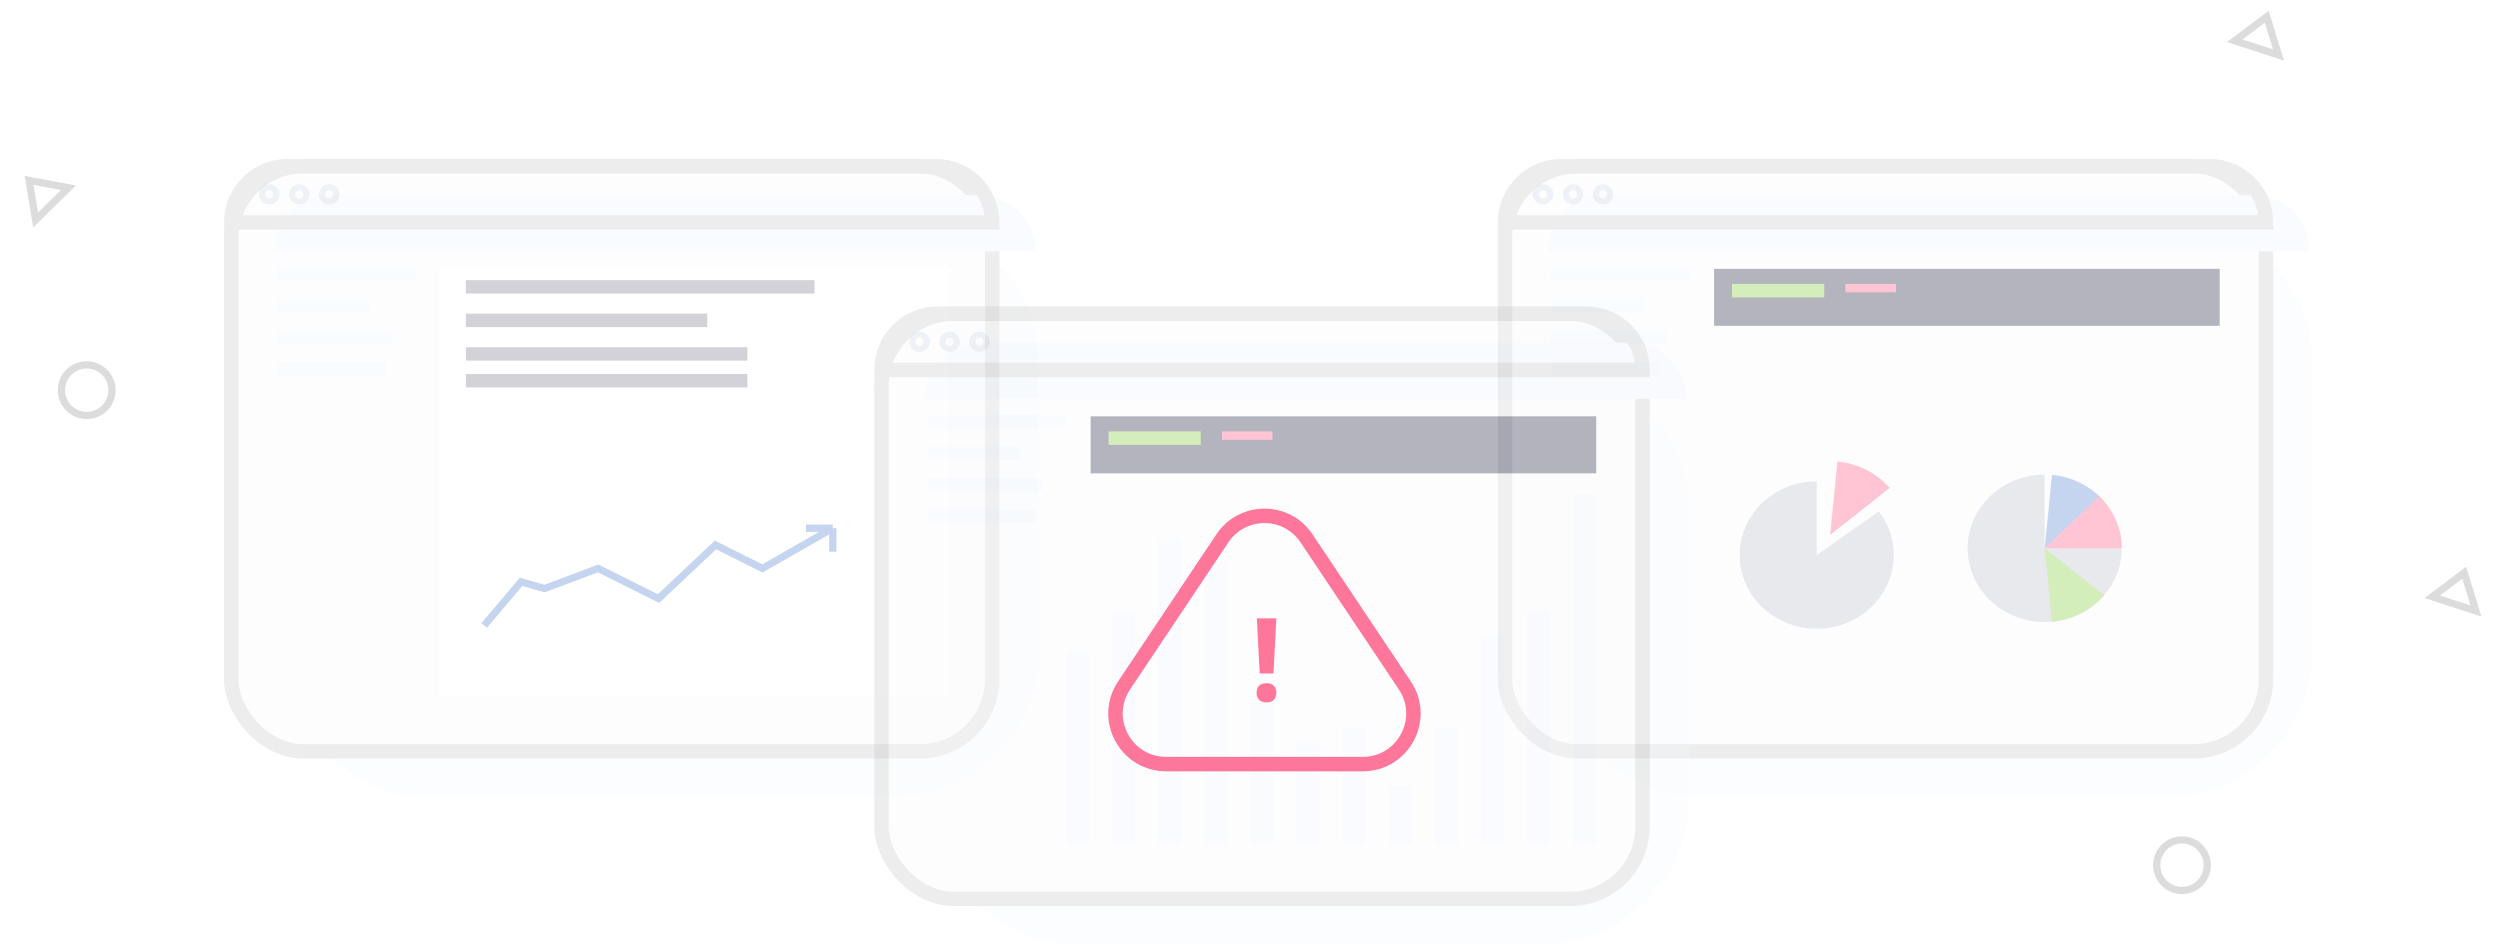 <svg width="346" height="131" viewBox="0 0 346 131" fill="none" xmlns="http://www.w3.org/2000/svg">
<path d="M309.288 5.638L313.718 2.31L315.337 7.609L309.288 5.638Z" stroke="#DCDCDC"/>
<circle cx="301.987" cy="119.745" r="3.5" transform="rotate(62.489 301.987 119.745)" stroke="#DCDCDC"/>
<path d="M336.62 82.591L341.05 79.263L342.669 84.562L336.62 82.591Z" stroke="#DCDCDC"/>
<g opacity="0.3">
<rect x="214.674" y="29.23" width="105.326" height="80.987" rx="20" fill="#F6F9FC"/>
<rect x="208.29" y="23" width="105.326" height="80.987" rx="10" fill="#F7F9FB" stroke="#C4C4C4" stroke-width="2"/>
<g filter="url(#filter0_i)">
<path d="M208.29 30.787C208.29 26.486 211.777 23 216.078 23H305.829C310.13 23 313.616 26.486 313.616 30.787H208.29Z" fill="#EBF1FA"/>
</g>
<path d="M208.29 30.787C208.29 26.486 211.777 23 216.078 23H305.829C310.13 23 313.616 26.486 313.616 30.787H208.29Z" stroke="#C4C4C4" stroke-width="2"/>
<path opacity="0.3" d="M213.993 26.894C213.993 27.093 213.82 27.295 213.556 27.295C213.292 27.295 213.12 27.093 213.12 26.894C213.12 26.695 213.292 26.492 213.556 26.492C213.82 26.492 213.993 26.695 213.993 26.894Z" stroke="#577399" stroke-width="2"/>
<path opacity="0.3" d="M218.142 26.894C218.142 27.093 217.97 27.295 217.706 27.295C217.442 27.295 217.27 27.093 217.27 26.894C217.27 26.695 217.442 26.492 217.706 26.492C217.97 26.492 218.142 26.695 218.142 26.894Z" stroke="#577399" stroke-width="2"/>
<path opacity="0.3" d="M222.291 26.894C222.291 27.093 222.119 27.295 221.855 27.295C221.591 27.295 221.419 27.093 221.419 26.894C221.419 26.695 221.591 26.492 221.855 26.492C222.119 26.492 222.291 26.695 222.291 26.894Z" stroke="#577399" stroke-width="2"/>
<rect x="214.674" y="37.017" width="19.15" height="1.869" fill="#EBF1FA"/>
<rect x="214.674" y="41.378" width="12.767" height="1.869" fill="#EBF1FA"/>
<rect x="214.674" y="45.739" width="15.959" height="1.869" fill="#EBF1FA"/>
<rect x="214.674" y="50.1" width="15.001" height="1.869" fill="#EBF1FA"/>
<rect x="237.229" y="37.206" width="69.979" height="7.892" fill="#040427"/>
<rect x="239.709" y="39.291" width="12.767" height="1.869" fill="#6CC11A"/>
<rect x="255.418" y="39.291" width="6.982" height="1.164" fill="#FF3E70"/>
<path d="M251.435 66.609C249.036 66.609 246.707 67.382 244.824 68.804C242.941 70.225 241.614 72.213 241.057 74.445C240.499 76.677 240.745 79.023 241.753 81.105C242.762 83.187 244.474 84.883 246.614 85.92C248.755 86.957 251.198 87.273 253.549 86.819C255.901 86.364 258.023 85.165 259.574 83.415C261.126 81.664 262.015 79.465 262.099 77.171C262.183 74.878 261.456 72.625 260.036 70.775L251.435 76.815V66.609Z" fill="#B0B4C2"/>
<path d="M282.982 65.681C280.583 65.681 278.254 66.454 276.371 67.876C274.488 69.298 273.16 71.285 272.603 73.517C272.046 75.749 272.292 78.095 273.3 80.177C274.308 82.26 276.021 83.956 278.161 84.993C280.301 86.029 282.744 86.346 285.096 85.891C287.447 85.436 289.57 84.237 291.121 82.487C292.672 80.736 293.562 78.537 293.645 76.244C293.729 73.95 293.003 71.697 291.583 69.847L282.982 75.887V65.681Z" fill="#B0B4C2"/>
<path d="M261.52 67.535C259.719 65.447 257.124 64.129 254.307 63.872L253.291 74.031L261.52 67.535Z" fill="#FF3E70"/>
<path d="M291.211 69.391C289.41 67.303 286.815 65.985 283.998 65.727L282.982 75.887L291.211 69.391Z" fill="#3B6EC9"/>
<path d="M291.211 82.384C289.41 84.471 286.815 85.789 283.998 86.047L282.982 75.887L291.211 82.384Z" fill="#6CC11A"/>
<path d="M293.652 75.887C293.652 73.18 292.528 70.584 290.527 68.67L282.982 75.887L293.652 75.887Z" fill="#FF3E70"/>
</g>
<g opacity="0.3">
<rect x="38.383" y="29.23" width="105.326" height="80.987" rx="20" fill="#F6F9FC"/>
<rect x="32" y="23" width="105.326" height="80.987" rx="10" fill="#F7F9FB" stroke="#C4C4C4" stroke-width="2"/>
<g filter="url(#filter1_i)">
<path d="M32 30.787C32 26.486 35.486 23 39.787 23H129.539C133.84 23 137.326 26.486 137.326 30.787H32Z" fill="#EBF1FA"/>
</g>
<path d="M32 30.787C32 26.486 35.486 23 39.787 23H129.539C133.84 23 137.326 26.486 137.326 30.787H32Z" stroke="#C4C4C4" stroke-width="2"/>
<path opacity="0.3" d="M37.703 26.894C37.703 27.093 37.53 27.295 37.266 27.295C37.002 27.295 36.83 27.093 36.83 26.894C36.83 26.695 37.002 26.492 37.266 26.492C37.53 26.492 37.703 26.695 37.703 26.894Z" stroke="#577399" stroke-width="2"/>
<path opacity="0.3" d="M41.852 26.894C41.852 27.093 41.679 27.295 41.415 27.295C41.151 27.295 40.979 27.093 40.979 26.894C40.979 26.695 41.151 26.492 41.415 26.492C41.679 26.492 41.852 26.695 41.852 26.894Z" stroke="#577399" stroke-width="2"/>
<path opacity="0.3" d="M46.001 26.894C46.001 27.093 45.829 27.295 45.565 27.295C45.301 27.295 45.129 27.093 45.129 26.894C45.129 26.695 45.301 26.492 45.565 26.492C45.829 26.492 46.001 26.695 46.001 26.894Z" stroke="#577399" stroke-width="2"/>
<rect x="38.383" y="37.017" width="19.15" height="1.869" fill="#EBF1FA"/>
<rect x="38.383" y="41.378" width="12.767" height="1.869" fill="#EBF1FA"/>
<rect x="38.383" y="45.739" width="15.959" height="1.869" fill="#EBF1FA"/>
<rect x="38.383" y="50.1" width="15.001" height="1.869" fill="#EBF1FA"/>
<rect x="60.763" y="36.918" width="70.516" height="59.382" fill="white"/>
<path d="M67.011 86.557L72.114 80.526L75.361 81.454L82.784 78.671L91.135 82.846L99.021 75.423L105.516 78.671L115.258 73.103M115.258 73.103H111.547M115.258 73.103V76.351" stroke="#3B6EC9"/>
<rect x="64.475" y="38.773" width="48.248" height="1.856" fill="#68687D"/>
<rect x="64.475" y="43.413" width="33.402" height="1.856" fill="#68687D"/>
<rect x="64.475" y="48.052" width="38.969" height="1.856" fill="#68687D"/>
<rect x="64.475" y="51.763" width="38.969" height="1.856" fill="#68687D"/>
</g>
<g opacity="0.3">
<rect x="128.384" y="49.642" width="105.326" height="80.987" rx="20" fill="#F6F9FC"/>
<rect x="122.001" y="43.413" width="105.326" height="80.987" rx="10" fill="#F7F9FB" stroke="#C4C4C4" stroke-width="2"/>
<g filter="url(#filter2_i)">
<path d="M122.001 51.2C122.001 46.899 125.487 43.413 129.788 43.413H219.54C223.84 43.413 227.327 46.899 227.327 51.2H122.001Z" fill="#EBF1FA"/>
</g>
<path d="M122.001 51.2C122.001 46.899 125.487 43.413 129.788 43.413H219.54C223.84 43.413 227.327 46.899 227.327 51.2H122.001Z" stroke="#C4C4C4" stroke-width="2"/>
<path opacity="0.3" d="M127.703 47.306C127.703 47.505 127.531 47.708 127.267 47.708C127.003 47.708 126.831 47.505 126.831 47.306C126.831 47.107 127.003 46.904 127.267 46.904C127.531 46.904 127.703 47.107 127.703 47.306Z" stroke="#577399" stroke-width="2"/>
<path opacity="0.3" d="M131.853 47.306C131.853 47.505 131.681 47.708 131.417 47.708C131.152 47.708 130.98 47.505 130.98 47.306C130.98 47.107 131.152 46.904 131.417 46.904C131.681 46.904 131.853 47.107 131.853 47.306Z" stroke="#577399" stroke-width="2"/>
<path opacity="0.3" d="M136.002 47.306C136.002 47.505 135.83 47.708 135.566 47.708C135.302 47.708 135.129 47.505 135.129 47.306C135.129 47.107 135.302 46.904 135.566 46.904C135.83 46.904 136.002 47.107 136.002 47.306Z" stroke="#577399" stroke-width="2"/>
<rect x="147.535" y="90.136" width="3.192" height="26.788" fill="#EBF1FA"/>
<rect x="153.918" y="84.529" width="3.192" height="32.395" fill="#EBF1FA"/>
<rect x="160.301" y="74.562" width="3.192" height="42.363" fill="#EBF1FA"/>
<rect x="166.685" y="77.677" width="3.192" height="39.248" fill="#EBF1FA"/>
<rect x="173.068" y="96.366" width="3.192" height="20.558" fill="#EBF1FA"/>
<rect x="179.452" y="102.596" width="3.192" height="14.329" fill="#EBF1FA"/>
<path fill-rule="evenodd" clip-rule="evenodd" d="M185.835 100.727H189.027V116.924H185.835V100.727Z" fill="#EBF1FA"/>
<rect x="192.218" y="108.826" width="3.192" height="8.099" fill="#EBF1FA"/>
<rect x="198.602" y="100.727" width="3.192" height="16.198" fill="#EBF1FA"/>
<rect x="204.985" y="87.956" width="3.192" height="28.969" fill="#EBF1FA"/>
<rect x="211.368" y="84.529" width="3.192" height="32.395" fill="#EBF1FA"/>
<rect x="217.752" y="68.332" width="3.192" height="48.593" fill="#EBF1FA"/>
<rect x="128.384" y="57.43" width="19.15" height="1.869" fill="#EBF1FA"/>
<rect x="128.384" y="61.791" width="12.767" height="1.869" fill="#EBF1FA"/>
<rect x="128.384" y="66.151" width="15.959" height="1.869" fill="#EBF1FA"/>
<rect x="128.384" y="70.512" width="15.001" height="1.869" fill="#EBF1FA"/>
<rect x="150.939" y="57.619" width="69.979" height="7.892" fill="#040427"/>
<rect x="153.419" y="59.704" width="12.767" height="1.869" fill="#6CC11A"/>
<rect x="169.128" y="59.704" width="6.982" height="1.164" fill="#FF3E70"/>
</g>
<circle cx="12" cy="54" r="3.5" stroke="#DCDCDC"/>
<path d="M4.931 30.437L4.024 24.971L9.472 25.983L4.931 30.437Z" stroke="#DCDCDC"/>
<g opacity="0.7">
<path d="M169.181 74.504C171.952 70.358 178.048 70.358 180.819 74.504L194.427 94.86C197.537 99.511 194.203 105.75 188.608 105.75H161.392C155.797 105.75 152.463 99.511 155.573 94.86L169.181 74.504Z" stroke="#FF3E70" stroke-width="2"/>
<path d="M176.25 93.211H174.344L173.945 85.578H176.648L176.25 93.211ZM173.914 95.883C173.914 95.445 174.031 95.115 174.266 94.891C174.5 94.667 174.841 94.555 175.289 94.555C175.721 94.555 176.055 94.669 176.289 94.898C176.529 95.128 176.648 95.456 176.648 95.883C176.648 96.294 176.529 96.62 176.289 96.859C176.049 97.094 175.716 97.211 175.289 97.211C174.852 97.211 174.513 97.096 174.273 96.867C174.034 96.633 173.914 96.305 173.914 95.883Z" fill="#FF3E70"/>
</g>
<defs>
<filter id="filter0_i" x="207.29" y="22" width="107.326" height="9.787" filterUnits="userSpaceOnUse" color-interpolation-filters="sRGB">
<feFlood flood-opacity="0" result="BackgroundImageFix"/>
<feBlend mode="normal" in="SourceGraphic" in2="BackgroundImageFix" result="shape"/>
<feColorMatrix in="SourceAlpha" type="matrix" values="0 0 0 0 0 0 0 0 0 0 0 0 0 0 0 0 0 0 127 0" result="hardAlpha"/>
<feOffset dx="6" dy="4"/>
<feComposite in2="hardAlpha" operator="arithmetic" k2="-1" k3="1"/>
<feColorMatrix type="matrix" values="0 0 0 0 1 0 0 0 0 1 0 0 0 0 1 0 0 0 1 0"/>
<feBlend mode="normal" in2="shape" result="effect1_innerShadow"/>
</filter>
<filter id="filter1_i" x="31" y="22" width="107.326" height="9.787" filterUnits="userSpaceOnUse" color-interpolation-filters="sRGB">
<feFlood flood-opacity="0" result="BackgroundImageFix"/>
<feBlend mode="normal" in="SourceGraphic" in2="BackgroundImageFix" result="shape"/>
<feColorMatrix in="SourceAlpha" type="matrix" values="0 0 0 0 0 0 0 0 0 0 0 0 0 0 0 0 0 0 127 0" result="hardAlpha"/>
<feOffset dx="6" dy="4"/>
<feComposite in2="hardAlpha" operator="arithmetic" k2="-1" k3="1"/>
<feColorMatrix type="matrix" values="0 0 0 0 1 0 0 0 0 1 0 0 0 0 1 0 0 0 1 0"/>
<feBlend mode="normal" in2="shape" result="effect1_innerShadow"/>
</filter>
<filter id="filter2_i" x="121.001" y="42.413" width="107.326" height="9.787" filterUnits="userSpaceOnUse" color-interpolation-filters="sRGB">
<feFlood flood-opacity="0" result="BackgroundImageFix"/>
<feBlend mode="normal" in="SourceGraphic" in2="BackgroundImageFix" result="shape"/>
<feColorMatrix in="SourceAlpha" type="matrix" values="0 0 0 0 0 0 0 0 0 0 0 0 0 0 0 0 0 0 127 0" result="hardAlpha"/>
<feOffset dx="6" dy="4"/>
<feComposite in2="hardAlpha" operator="arithmetic" k2="-1" k3="1"/>
<feColorMatrix type="matrix" values="0 0 0 0 1 0 0 0 0 1 0 0 0 0 1 0 0 0 1 0"/>
<feBlend mode="normal" in2="shape" result="effect1_innerShadow"/>
</filter>
</defs>
</svg>
